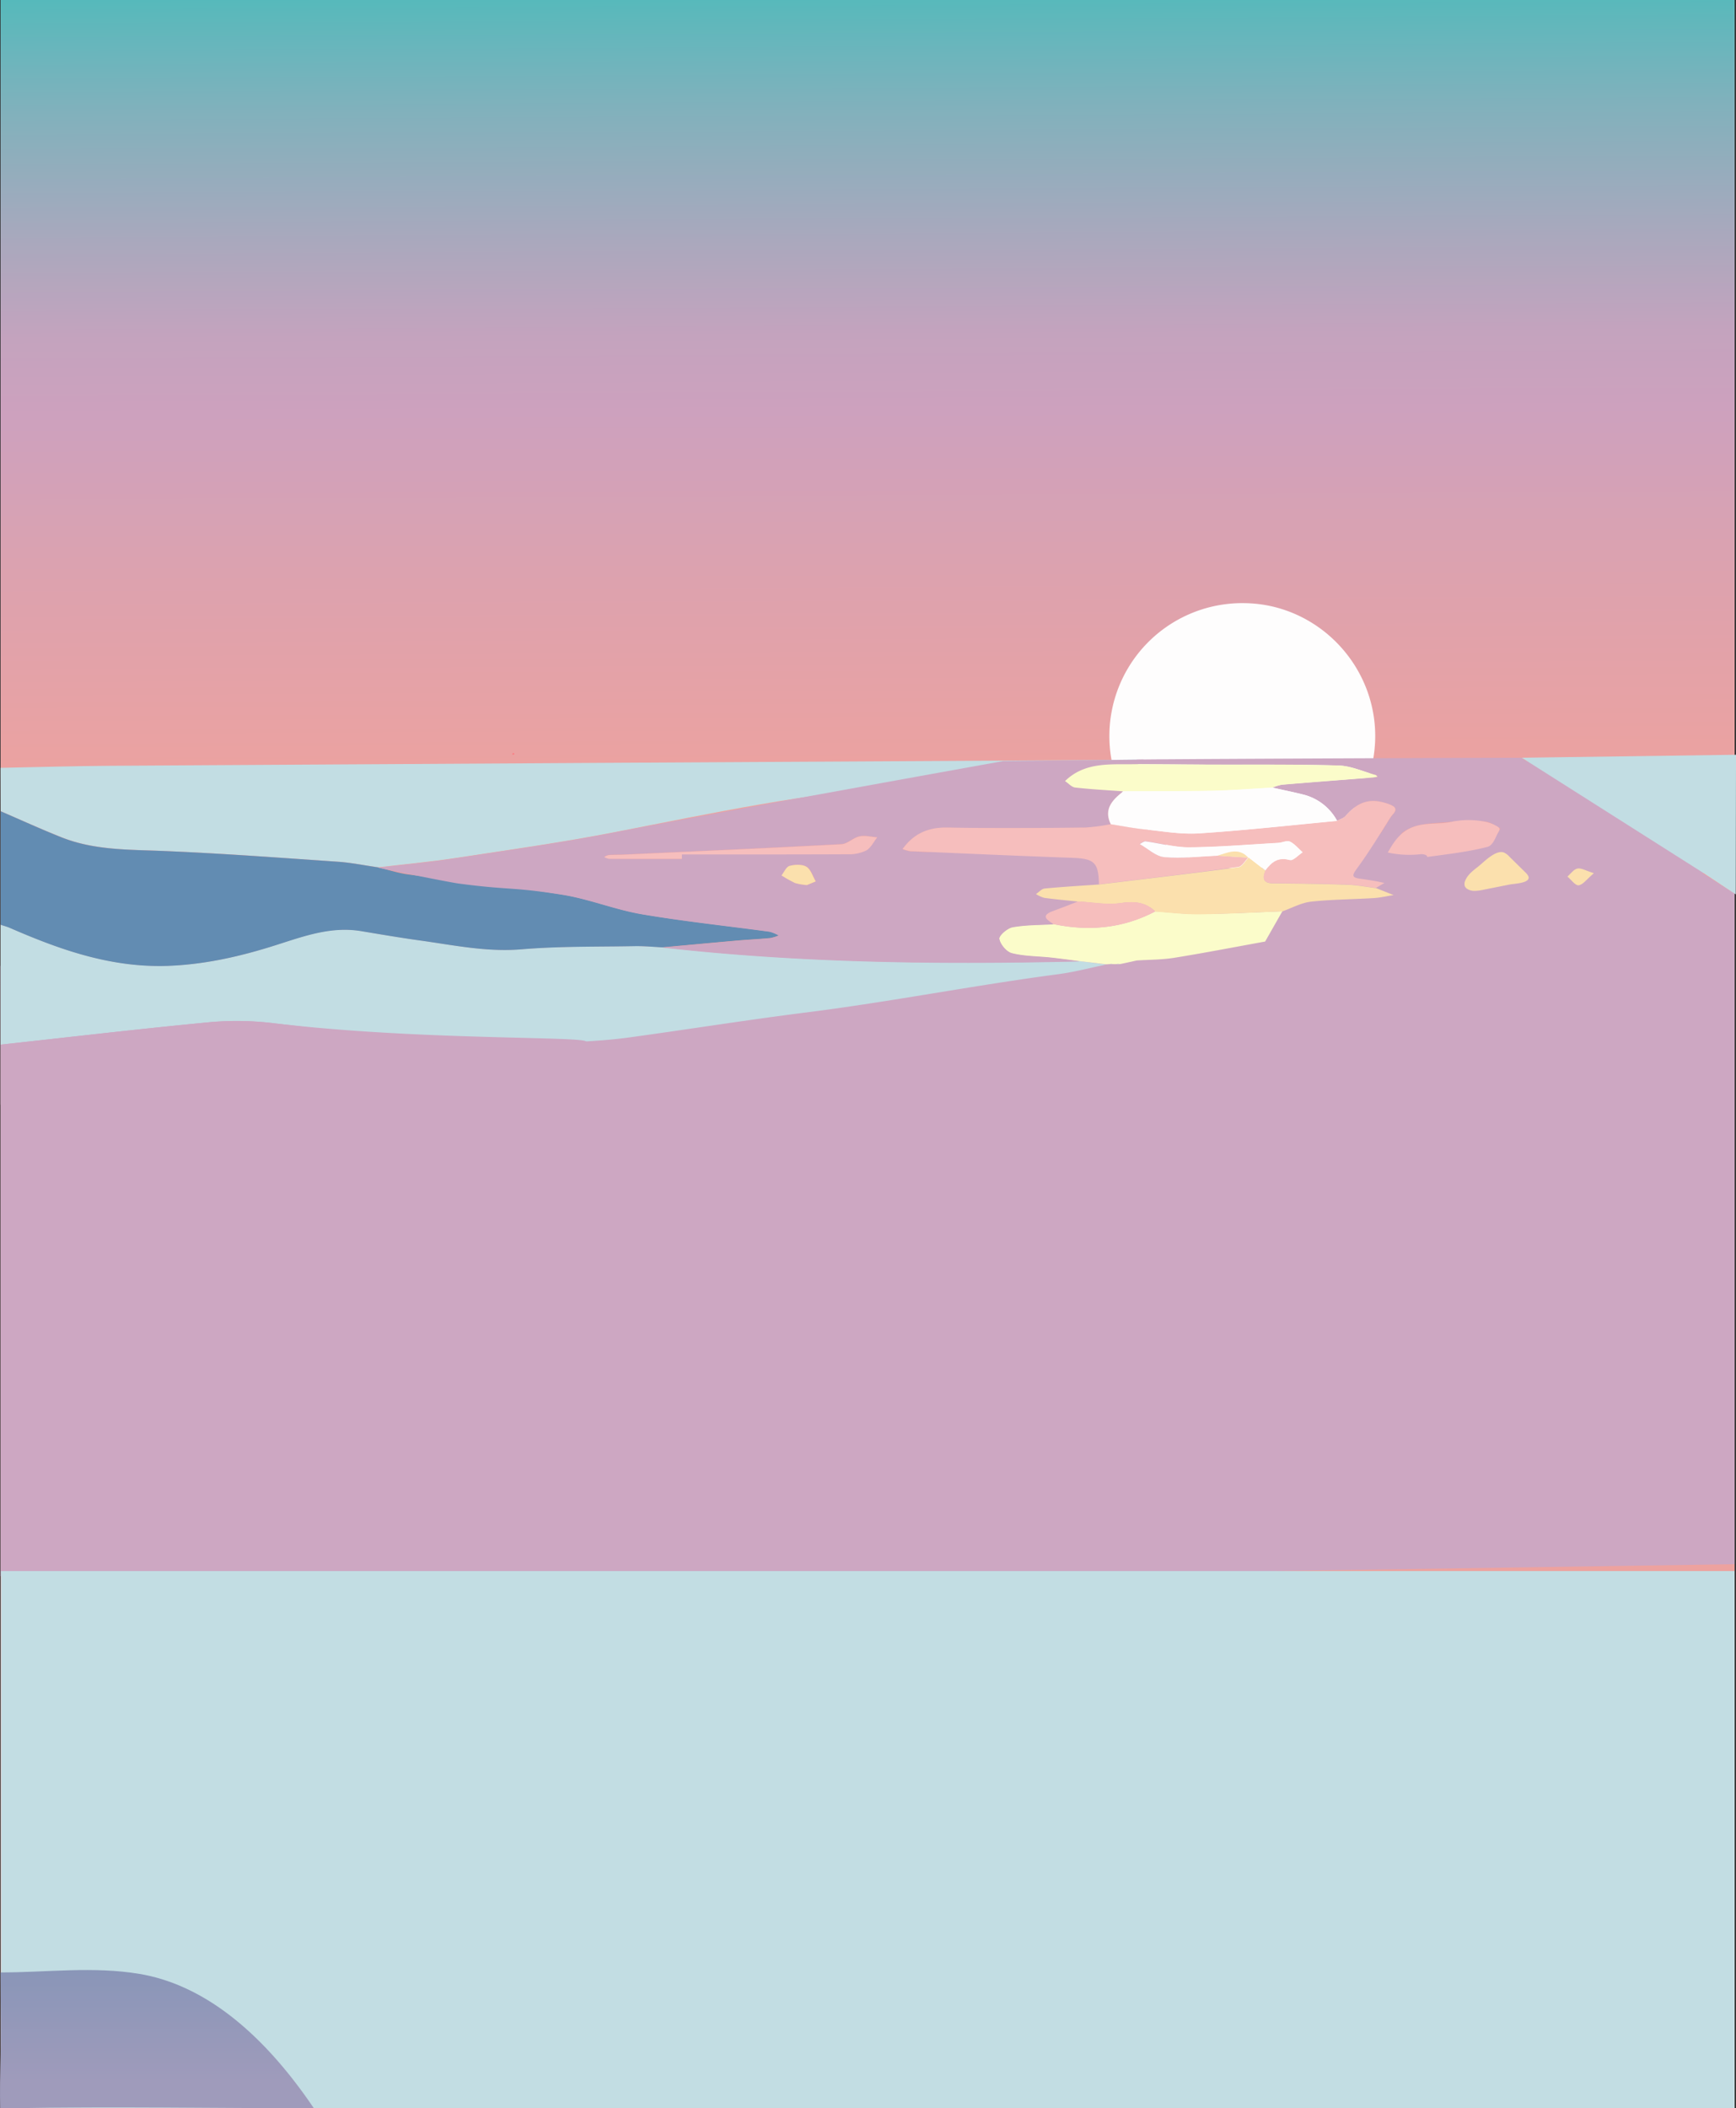 <svg id="Layer_1" data-name="Layer 1" xmlns="http://www.w3.org/2000/svg" xmlns:xlink="http://www.w3.org/1999/xlink" viewBox="0 0 582.72 707.5"><rect x="0" y="0" width="582.72" height="707.5" fill="#333333" stroke="none"/><defs><style>.cls-1{fill:url(#linear-gradient);}.cls-2{fill:#cda7c2;}.cls-3{fill:#fefdfd;}.cls-4{fill:#c2dde3;}.cls-5{fill:#628cb2;}.cls-6{fill:url(#linear-gradient-2);}.cls-7{fill:#fbfcca;}.cls-8{fill:#fe767d;}.cls-9{fill:#f6bebd;}.cls-10{fill:#fbe0ad;}</style><linearGradient id="linear-gradient" x1="292.09" y1="524.54" x2="288.88" y2="-109.49" gradientUnits="userSpaceOnUse"><stop offset="0.41" stop-color="#eda29f"/><stop offset="0.52" stop-color="#dda2ae"/><stop offset="0.61" stop-color="#cda1be"/><stop offset="0.65" stop-color="#c4a3be"/><stop offset="0.7" stop-color="#aaa8bd"/><stop offset="0.77" stop-color="#81b1bc"/><stop offset="0.85" stop-color="#47bcbb"/><stop offset="0.87" stop-color="#3fbebb"/></linearGradient><linearGradient id="linear-gradient-2" x1="159.23" y1="705" x2="159.23" y2="598.41" gradientUnits="userSpaceOnUse"><stop offset="0" stop-color="#9f9bbb"/><stop offset="1" stop-color="#628cb2"/></linearGradient></defs><title>background</title><rect class="cls-1" x="0.2" width="582.06" height="707.43"/><rect class="cls-2" x="0.18" y="324.14" width="341.27" height="204.79"/><polygon class="cls-2" points="312.13 279.79 550.72 279.79 582.26 299.88 582.26 524.93 312.13 528.93 312.13 279.79"/><path class="cls-3" d="M523.22,297.94a44.61,44.61,0,1,1,1.21-89.21c24.16.36,43.82,20.49,43.74,44.79A44.68,44.68,0,0,1,523.22,297.94Z" transform="translate(-106.55 -6.32)"/><rect class="cls-4" x="0.33" y="527.23" width="581.92" height="180.19"/><path class="cls-4" d="M477.92,330c-5.38,1.1-10.7,2.53-16.13,3.25-28.24,3.72-56.51,9.3-84.77,12.86-19.86,2.5-39.76,5.7-59.58,8.41-13.12,1.79-26.12,1.36-39.21,3.36-3.55.55-7.24.29-10.86.39-22.94-2.88-45.87-5.92-68.84-8.54a102.47,102.47,0,0,0-21.15-.4c-23.58,2.24-47.1,5-70.64,7.58V316.61c1.08.37,2.2.66,3.25,1.12,17,7.37,34.08,13.42,53.29,12.67,12.54-.49,24.34-3.24,36.05-7,9.3-3,18.48-6.35,28.6-4.62,6.42,1.1,12.85,2.17,19.31,3.07,11.41,1.59,22.65,4,34.44,3,12.62-1.07,25.37-.82,38.06-1.06,3,0,6.08.26,9.12.4,46.57,5.26,93.3,5.76,140.09,4.67Z" transform="translate(-106.55 -6.32)"/><path class="cls-4" d="M106.74,264c12.39-.24,24.79-.61,37.18-.69q162.49-1,325-1.88c6.39,0,12.78-.14,19.17-.21l.25,1.52c-8.51.22-17.39-1-24.26,5.68-17.95.45-36,.13-53.85,1.5-32.82,2.51-64.95,9.34-97.16,15.63-17.8,3.48-35.8,6-53.74,8.73-8.55,1.31-17.19,2.09-25.79,3.11-4.5-.64-9-1.58-13.48-1.89-19.59-1.35-39.17-2.81-58.78-3.62-11.52-.47-23.06-.23-33.94-4.53-6.94-2.75-13.72-5.86-20.57-8.81Z" transform="translate(-106.55 -6.32)"/><path class="cls-5" d="M106.74,278.56c6.85,2.95,13.63,6.06,20.57,8.81,10.88,4.3,22.42,4.06,33.94,4.53,19.61.81,39.19,2.27,58.78,3.62,4.51.31,9,1.25,13.48,1.89,3.35.8,6.67,1.9,10.08,2.36,17.19,2.28,34.47,4,51.59,6.74,9.06,1.43,17.75,5,26.81,6.57,14.22,2.42,28.62,3.92,42.92,5.87a13,13,0,0,1,3.06,1.27,13.82,13.82,0,0,1-2.83.89c-3.64.35-7.3.52-10.95.83-8.44.74-16.88,1.53-25.33,2.3-3-.14-6.08-.45-9.12-.4-12.69.24-25.44,0-38.06,1.06-11.79,1-23-1.43-34.44-3-6.46-.9-12.89-2-19.31-3.07-10.12-1.73-19.3,1.66-28.6,4.62-11.71,3.73-23.51,6.48-36.05,7-19.21.75-36.34-5.3-53.29-12.67-1-.46-2.17-.75-3.25-1.12Z" transform="translate(-106.55 -6.32)"/><path class="cls-2" d="M106.74,356.89c23.54-2.57,47.06-5.34,70.64-7.58a102.47,102.47,0,0,1,21.15.4c69.81,8.33,154.57,1.61,68.29,11.43-15.09,2.81-29.58,3.06-44.75,5.45-17.54,2.77-35.13,5.54-52.82,7.08-20.77,1.81-41.67,2.3-62.51,3.36Z" transform="translate(-106.55 -6.32)"/><path class="cls-6" d="M106.74,668.25c15.58,0,31.19-2.12,46.73.51,20.06,3.39,40,17.81,58.43,45.06-33.57,0-67.61-.64-101.18,0-1.2,0-4.12,0-4.12,0s-.14-6.58.07-13.73C107,689.56,106.74,678.87,106.74,668.25Z" transform="translate(-106.55 -6.32)"/><path class="cls-2" d="M488.31,262.76l-.25-1.52c1.15-.13,87.35-.55,129.31-.63,2.69,3.33,20.83,4.22,24.19,6.72,13,9.6,15.67,8.63,30.86,14.4,3.1,1.18,5.29,15.52,8.22,17.13-13.22,2.57-30.26,5.06-43.51,7.45-22.5,4.06-44.82,7-67.36,10.81-12.3,2.1-24.66,3.91-37,5.8-.47.07-1-.41-1.54-.63q2.89-5.07,5.78-10.16c3.2-1.12,6.32-2.89,9.61-3.25,7-.77,14.15-.77,21.22-1.21,2.18-.13,4.34-.64,6.51-1l-5.89-2.34,2.83-1.67c-1-.21-2-.45-3-.62-1.69-.29-3.39-.56-5.1-.8-2.78-.39-2.87-1-1.16-3.36,4.08-5.55,7.66-11.45,11.32-17.28.81-1.28,3.3-2.89-.18-4.24-6.18-2.39-10.48-1.29-14.92,3.8-.67.77-1.89,1.1-2.85,1.63a17.75,17.75,0,0,0-11.17-8.77c-3.5-.89-7.06-1.6-10.59-2.4a16,16,0,0,1,3.21-1c10.16-.85,20.32-1.62,30.48-2.42A16.5,16.5,0,0,0,569,267c-.22-.19-.4-.5-.65-.57-4.14-1.13-8.26-3.07-12.44-3.19-14.78-.44-29.58-.25-44.38-.31C503.76,262.87,496,262.81,488.31,262.76Zm97.11,30.34.15.84c6.79-1.05,13.69-1.71,20.29-3.42,1.89-.49,2.92-4,4.35-6.18-1.68-.81-3.31-2.14-5.05-2.31a50.92,50.92,0,0,0-11,0c-7.36.91-15.69-.23-20.27,7.63-.52.9-1,1.82-1.54,2.72a17.46,17.46,0,0,0,3.22.69C578.87,293.16,582.15,293.1,585.42,293.1Zm16.05,12.37c6.67-1.29,12.32-2.37,17.95-3.56a2.07,2.07,0,0,0,.13-1.74c-2.48-2.6-5-5.18-7.71-7.55a3.1,3.1,0,0,0-2.89,0,82.44,82.44,0,0,0-9,6.92c-1.1,1-2.13,3.06-1.76,4.21S600.83,305.16,601.47,305.47Zm40.09-6.1c-2.65-.84-4.2-1.83-5.48-1.58s-2.27,1.75-3.39,2.71c1.26,1.05,2.65,3.05,3.75,2.92C637.91,303.23,639.16,301.39,641.56,299.37Z" transform="translate(-106.55 -6.32)"/><path class="cls-4" d="M617.37,260.61l71.91-1c0,12.32-.1,34.55-.09,46.86l-10.87-7.19" transform="translate(-106.55 -6.32)"/><path class="cls-7" d="M537,312.13q-2.89,5.08-5.78,10.16c-10.16,1.84-20.29,3.81-30.47,5.45-4.15.67-8.42.63-12.64.91l-4.59,1c-.37.09-.74.16-1.12.22a2,2,0,0,0-1.09,0l-1.24,0a1.63,1.63,0,0,0-1,0l-1.16.07-9-1.07c-3.2-.41-6.4-.86-9.62-1.21-4.37-.47-8.87-.41-13.07-1.47-1.84-.46-3.93-3-4.26-4.85-.2-1.08,2.66-3.61,4.45-3.93,4.49-.8,9.16-.72,13.75-1,11.91,2.5,23.34,1.43,34.15-4.26,5,.33,10,1,14.95.91C518.54,313,527.78,312.48,537,312.13Z" transform="translate(-106.55 -6.32)"/><path class="cls-4" d="M483.53,329.69l4.59-1Z" transform="translate(-106.55 -6.32)"/><path class="cls-4" d="M479.08,329.91a1.63,1.63,0,0,1,1,0Z" transform="translate(-106.55 -6.32)"/><path class="cls-4" d="M481.32,330a2,2,0,0,1,1.09,0Z" transform="translate(-106.55 -6.32)"/><path class="cls-8" d="M279.27,259.41l-.8.21.33-.66Z" transform="translate(-106.55 -6.32)"/><path class="cls-2" d="M490.38,261.24s-12.14,10.25-6.75,10.65c-3.72,2.87-6.72,6-4.24,11.07a65.46,65.46,0,0,1-8.52,1.14c-15.42.12-30.85.24-46.28,0-5.46-.1-9.8,1.37-13.41,5.17-.59.63-1.12,1.31-1.68,2a11.13,11.13,0,0,0,2.56.75c18.09.78,36.18,1.6,54.27,2.23,7.52.27,8.95,1.47,9.1,8.91-6.07.42-12.15.77-18.21,1.35-1,.1-2,1.22-2.93,1.86a10.43,10.43,0,0,0,2.82,1.28c3.76.51,7.55.84,11.34,1.24-2.77,1.06-5.51,2.19-8.3,3.17-4.49,1.58-2.19,3,.05,4.46-4.59.27-9.26.19-13.75,1-1.79.32-4.65,2.85-4.45,3.93.33,1.87,2.42,4.39,4.26,4.85,4.2,1.06,8.7,1,13.07,1.47,3.22.35,6.42.8,9.62,1.21-46.79,1.09-93.52.59-140.09-4.67,8.45-.77,16.89-1.56,25.33-2.3,3.65-.31,7.31-.48,10.95-.83a13.82,13.82,0,0,0,2.83-.89,13,13,0,0,0-3.06-1.27c-14.3-1.95-28.7-3.45-42.92-5.87-9.06-1.54-17.75-5.14-26.81-6.57-17.12-2.71-17.4-1.46-34.59-3.74-3.41-.46-23.73-4.56-27.08-5.36,8.6-1,17.24-1.8,25.79-3.11,17.94-2.73,35.94-5.25,53.74-8.73,32.21-6.29,130.28-23.91,130.28-23.91M335.44,294.54V293c18.57,0,37.13,0,55.7-.06a13.22,13.22,0,0,0,6.16-1.26c1.58-.89,2.49-2.89,3.7-4.4-2-.14-4.08-.72-5.94-.32-2.14.46-4,2.52-6.09,2.63-24.49,1.31-49,2.38-73.49,3.51-1.54.07-3.1,0-4.64.13a4.54,4.54,0,0,0-1.47.65,5.4,5.4,0,0,0,1.68.6C319.18,294.55,327.31,294.54,335.44,294.54Zm42,8.8,3-1.23c-1-1.69-1.6-4-3.1-4.9s-3.9-.78-5.68-.31c-1.13.31-1.83,2.09-2.72,3.21a46,46,0,0,0,4.54,2.54A18.91,18.91,0,0,0,377.41,303.34Z" transform="translate(-106.55 -6.32)"/><path class="cls-7" d="M483.63,271.89c-5.39-.4-10.79-.67-16.16-1.28-1.21-.13-2.28-1.41-3.42-2.17,6.87-6.71,15.75-5.46,24.26-5.68,7.73.05,15.45.11,23.17.14,14.8.06,29.6-.13,44.38.31,4.18.12,8.3,2.06,12.44,3.19.25.07.43.38.65.57a16.5,16.5,0,0,1-1.66.29c-10.16.8-20.32,1.57-30.48,2.42a16,16,0,0,0-3.21,1c-6.72.37-13.45.91-20.18,1.06C503.5,271.92,493.56,271.84,483.63,271.89Z" transform="translate(-106.55 -6.32)"/><path class="cls-9" d="M475.43,303.1c-.15-7.44-1.58-8.64-9.1-8.91-18.09-.63-36.18-1.45-54.27-2.23a11.13,11.13,0,0,1-2.56-.75c.56-.67,1.09-1.35,1.68-2,3.61-3.8,7.95-5.27,13.41-5.17,15.43.28,30.86.16,46.28,0a65.46,65.46,0,0,0,8.52-1.14c3.77.59,7.52,1.35,11.31,1.73,6.08.62,12.24,1.73,18.28,1.34,15.49-1,30.93-2.76,46.38-4.21,1-.53,2.18-.86,2.85-1.63,4.44-5.09,8.74-6.19,14.92-3.8,3.48,1.35,1,3,.18,4.24-3.66,5.83-7.24,11.73-11.32,17.28-1.71,2.33-1.62,3,1.16,3.36,1.71.24,3.41.51,5.1.8,1,.17,2,.41,3,.62l-2.83,1.67c-3.24-.4-6.48-1-9.73-1.14-8.23-.29-16.47-.4-24.7-.45-3.61,0-3.79-1.74-2.73-4.33,2-2.71,4.2-4.65,8.26-3.46,1,.3,2.8-1.69,4.23-2.62-1.39-1.23-2.62-2.79-4.24-3.57-1-.47-2.59.36-3.93.43-10,.57-19.92,1.41-29.89,1.5-4.87,0-9.74-1.4-14.63-2.05-.61-.08-1.32.59-2,.91,2.74,1.54,5.38,4.14,8.24,4.39,5.88.51,11.87-.24,17.82-.47l10.42.66.08-.1c-1.12,1.12-2.13,3.07-3.39,3.24C506.69,299.38,491.06,301.21,475.43,303.1Z" transform="translate(-106.55 -6.32)"/><path class="cls-10" d="M531.3,298.44c-1.06,2.59-.88,4.31,2.73,4.33,8.23.05,16.47.16,24.7.45,3.25.11,6.49.74,9.73,1.14l5.89,2.34c-2.17.33-4.33.84-6.51,1-7.07.44-14.19.44-21.22,1.21-3.29.36-6.41,2.13-9.61,3.25-9.23.35-18.47.87-27.71,1-5,.06-10-.58-14.95-.91-3.3-3.2-7-3.52-11.65-2.84s-9.49-.29-14.25-.53c-3.79-.4-7.58-.73-11.34-1.24a10.43,10.43,0,0,1-2.82-1.28c1-.64,1.9-1.76,2.93-1.86,6.06-.58,12.14-.93,18.21-1.35,15.63-1.89,31.26-3.72,46.86-5.8,1.26-.17,2.27-2.12,3.39-3.24Z" transform="translate(-106.55 -6.32)"/><path class="cls-3" d="M555.36,281.82C539.91,283.27,524.47,285,509,286c-6,.39-12.2-.72-18.28-1.34-3.79-.38-7.54-1.14-11.31-1.73-2.48-5.07.52-8.2,4.24-11.07,9.93-.05,19.87,0,29.79-.18,6.73-.15,13.46-.69,20.18-1.06,3.53.8,7.09,1.51,10.59,2.4A17.75,17.75,0,0,1,555.36,281.82Z" transform="translate(-106.55 -6.32)"/><path class="cls-9" d="M585.26,293.33a3.48,3.48,0,0,0-2.15-.31,34.15,34.15,0,0,1-10.72-.6c2.32-4.13,4.61-7.47,9.52-8.9,4-1.17,8.28-.53,12.28-1.49a28,28,0,0,1,11.2.13,13,13,0,0,1,3.62,1.43c1.49.87.85,1.26.17,2.58s-1.55,3.89-3.32,4.35c-6.6,1.71-13.44,2.44-20.19,3.39A1,1,0,0,0,585.26,293.33Z" transform="translate(-106.55 -6.32)"/><path class="cls-10" d="M601.48,305.29a4.63,4.63,0,0,1-2.35-.61,2.21,2.21,0,0,1-.88-.94,2.55,2.55,0,0,1,.14-1.91c.84-2.06,2.7-3.39,4.42-4.76,1.87-1.49,5.91-5.75,8.63-4.62a5.52,5.52,0,0,1,1.69,1.28l5.41,5.32a4.43,4.43,0,0,1,1,1.28c1.05,2.38-4.67,2.52-6.2,2.82l-9,1.79A14.52,14.52,0,0,1,601.48,305.29Z" transform="translate(-106.55 -6.32)"/><path class="cls-10" d="M641.56,299.37c-2.4,2-3.65,3.86-5.12,4.05-1.1.13-2.49-1.87-3.75-2.92,1.12-1,2.12-2.47,3.39-2.71S638.91,298.53,641.56,299.37Z" transform="translate(-106.55 -6.32)"/><path class="cls-9" d="M468.45,308.83c4.76.24,9.63,1.2,14.25.53s8.35-.36,11.65,2.84c-10.81,5.69-22.24,6.76-34.15,4.26-2.24-1.46-4.54-2.88-.05-4.46C462.94,311,465.68,309.89,468.45,308.83Z" transform="translate(-106.55 -6.32)"/><path class="cls-9" d="M335.44,294.54c-8.13,0-16.26,0-24.39,0a5.4,5.4,0,0,1-1.68-.6,4.54,4.54,0,0,1,1.47-.65c1.54-.12,3.1-.06,4.64-.13,24.5-1.13,49-2.2,73.49-3.51,2.06-.11,3.95-2.17,6.09-2.63,1.86-.4,3.95.18,5.94.32-1.21,1.51-2.12,3.51-3.7,4.4a13.22,13.22,0,0,1-6.16,1.26c-18.57.09-37.13.06-55.7.06Z" transform="translate(-106.55 -6.32)"/><path class="cls-10" d="M377.41,303.34a18.91,18.91,0,0,1-4-.69,46,46,0,0,1-4.54-2.54c.89-1.12,1.59-2.9,2.72-3.21,1.78-.47,4.26-.57,5.68.31s2.1,3.21,3.1,4.9Z" transform="translate(-106.55 -6.32)"/><path class="cls-3" d="M531.3,298.44l-5.62-4.38-.08.1c-3.25-3.54-6.86-1.75-10.42-.66-5.95.23-11.94,1-17.82.47-2.86-.25-5.5-2.85-8.24-4.39.66-.32,1.37-1,2-.91,4.89.65,9.76,2.09,14.63,2.05,10-.09,19.93-.93,29.89-1.5,1.34-.07,2.94-.9,3.93-.43,1.62.78,2.85,2.34,4.24,3.57-1.43.93-3.19,2.92-4.23,2.62C535.5,293.79,533.33,295.73,531.3,298.44Z" transform="translate(-106.55 -6.32)"/><path class="cls-10" d="M515.18,293.5c3.56-1.09,7.17-2.88,10.42.66Z" transform="translate(-106.55 -6.32)"/></svg>